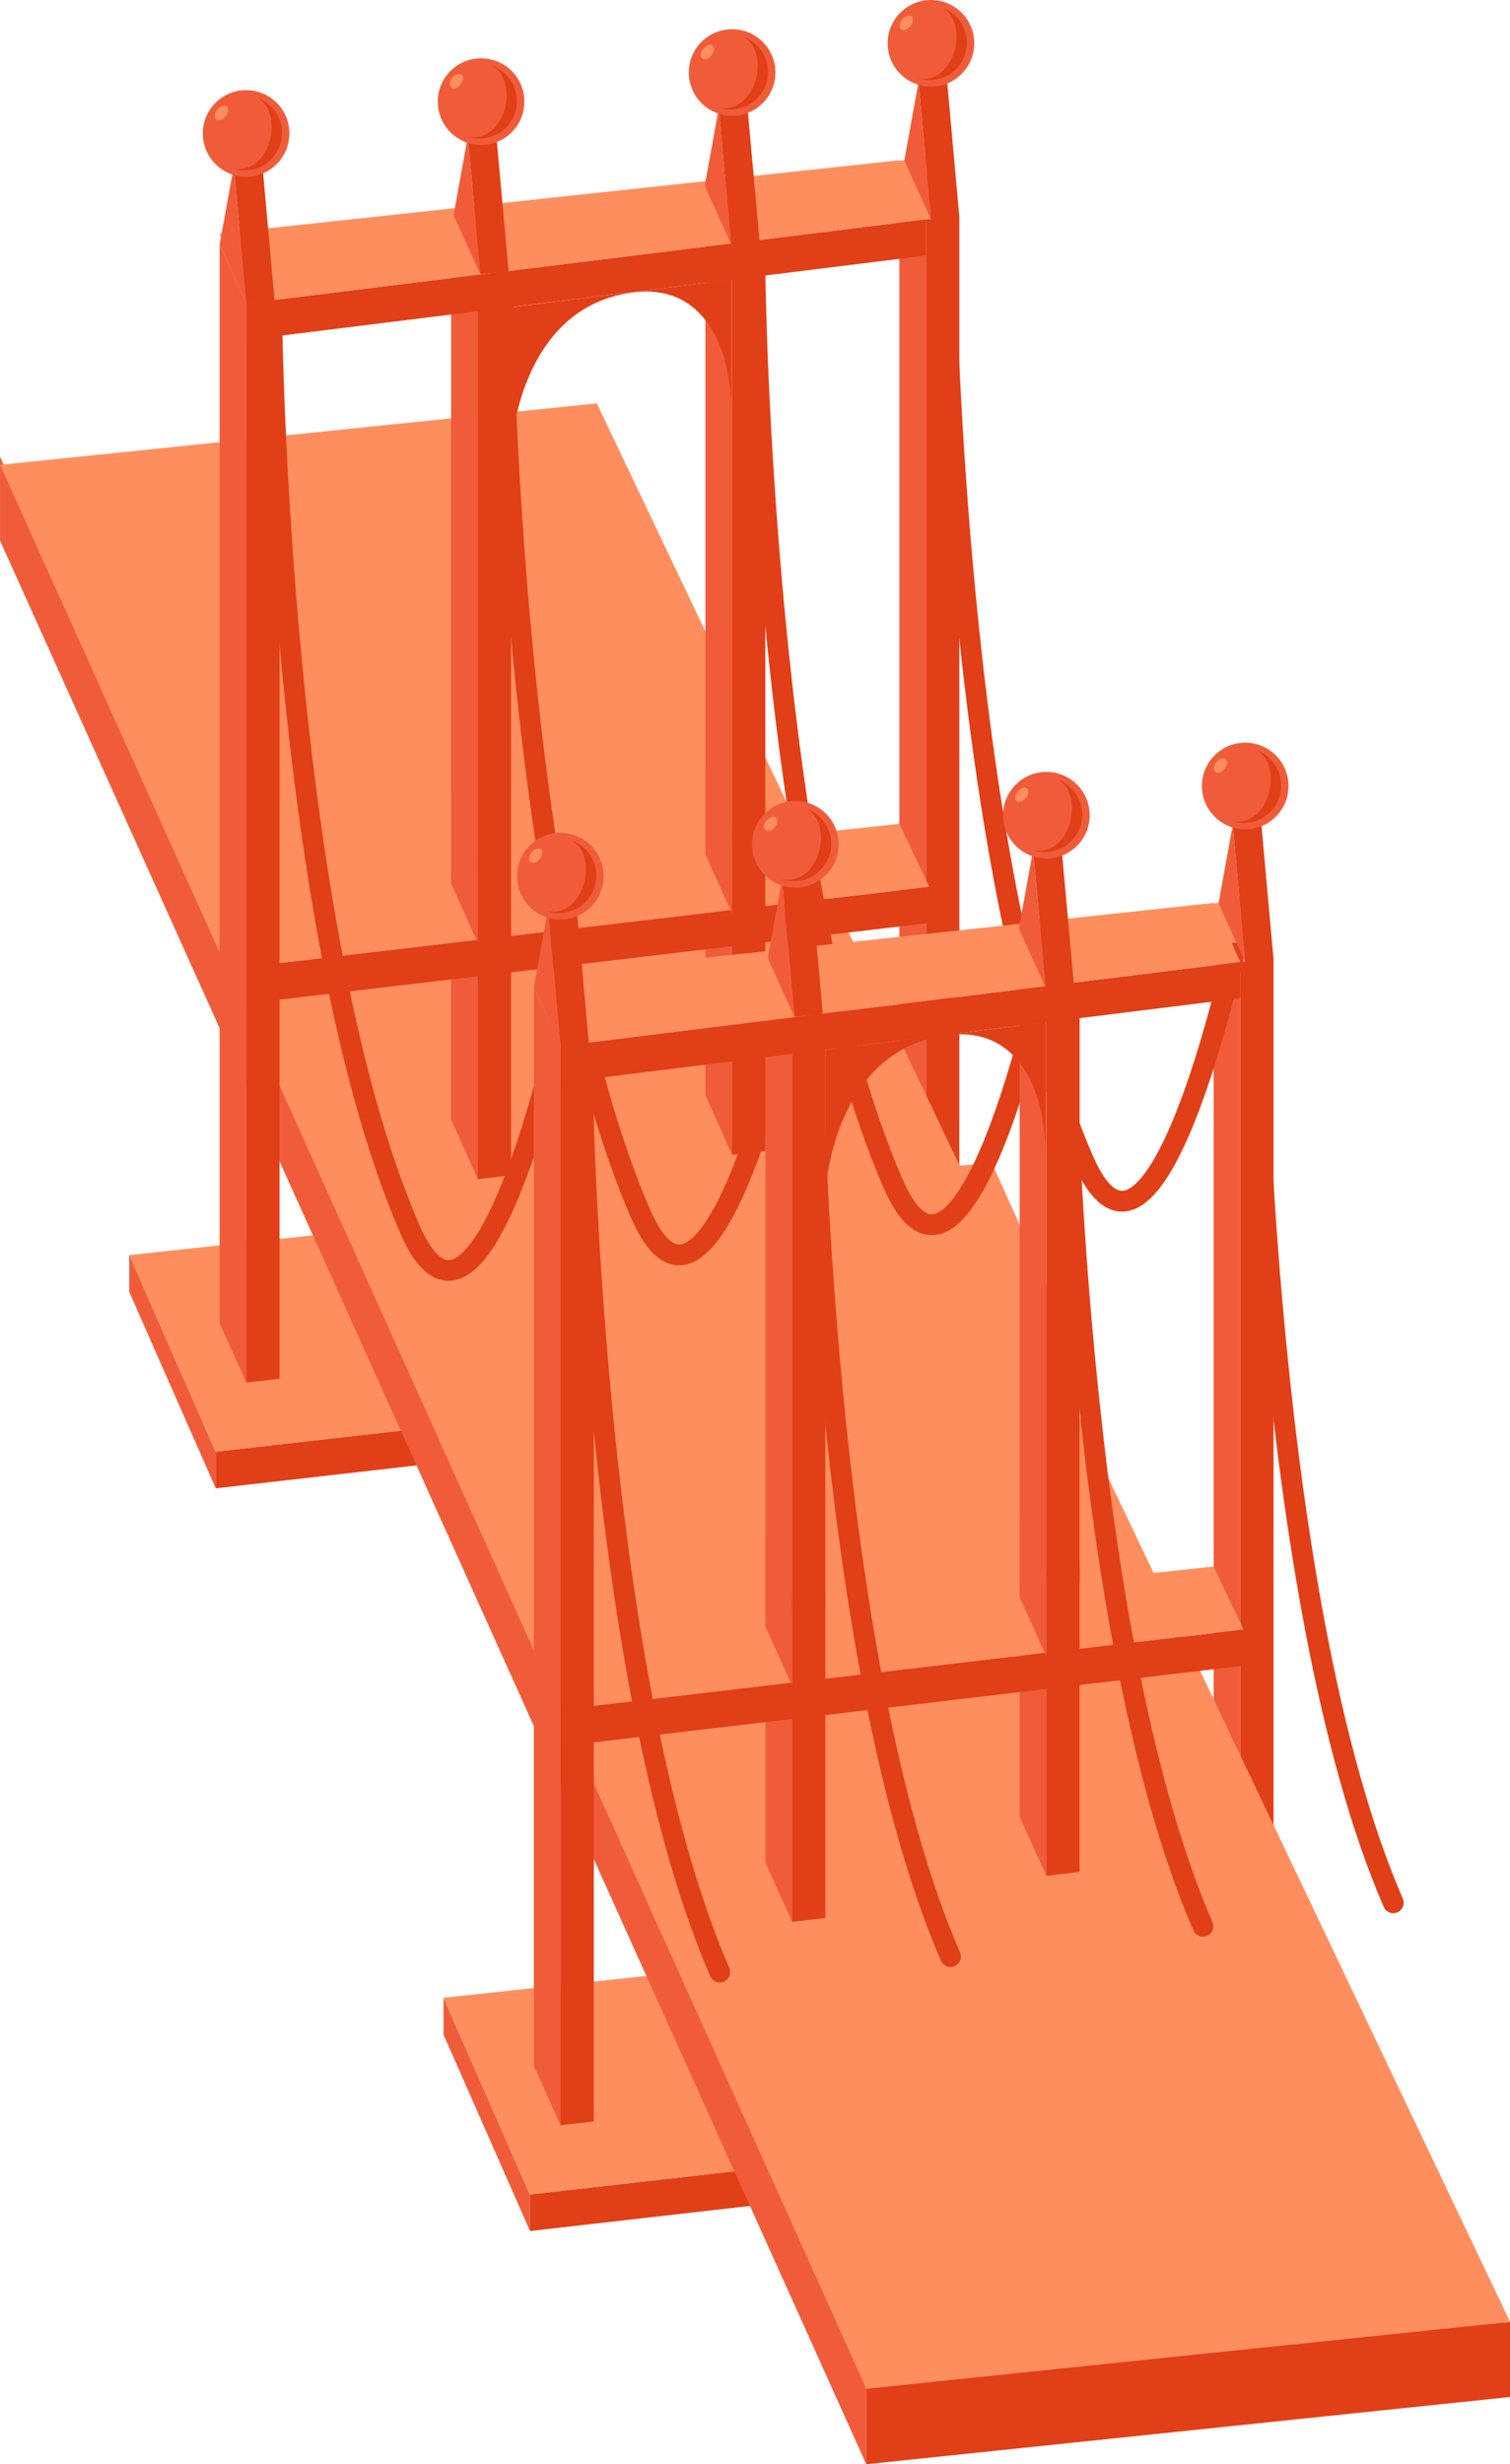 <svg xmlns="http://www.w3.org/2000/svg" width="72.718" height="118.63" viewBox="0 0 72.718 118.63"><defs><style>.a{fill:#ff8e5e;}.b{fill:#f05c3a;}.c{fill:#e13f17;}.d{fill:none;stroke:#e13f17;stroke-linecap:round;stroke-linejoin:round;}</style></defs><g transform="translate(-142.959 -439.134)"><g transform="translate(149.184 495.091)"><path class="a" d="M146.25,473.174l4.165,9.469,41.526-4.72-4.165-9.212Z" transform="translate(-146.25 -468.711)"/><path class="b" d="M146.25,471.07v1.772l4.165,9.456v-1.747Z" transform="translate(-146.25 -466.607)"/><path class="c" d="M189.977,473.58l-41.526,4.72v1.759l41.526-4.737Z" transform="translate(-144.286 -464.368)"/></g><g transform="translate(186.271 446.877)"><path class="b" d="M165.853,443.227v51.926l1.286,2.856V446.042Z" transform="translate(-165.853 -443.227)"/><path class="c" d="M168.132,444.635l-1.6.151v51.966l1.6-.187Z" transform="translate(-165.246 -441.971)"/></g><g transform="translate(164.318 530.845)"><path class="b" d="M154.249,489.969v1.772l4.165,9.456v-1.747Z" transform="translate(-154.249 -485.506)"/><path class="c" d="M197.976,492.479l-41.526,4.72v1.759l41.526-4.737Z" transform="translate(-152.286 -483.267)"/><path class="a" d="M154.249,492.072l4.165,9.469,41.526-4.72-4.165-9.212Z" transform="translate(-154.249 -487.61)"/></g><g transform="translate(201.405 482.403)"><path class="b" d="M173.852,462.125v51.926l1.286,2.856V464.941Z" transform="translate(-173.852 -461.897)"/><path class="c" d="M176.131,463.533l-1.6.151v51.966l1.6-.187Z" transform="translate(-173.246 -460.641)"/><path class="a" d="M176.737,464.9,175.466,462l-1.614.228,1.286,2.816Z" transform="translate(-173.852 -462.005)"/></g><g transform="translate(142.96 458.549)"><path class="b" d="M142.96,450.758v4.03L184.679,547.4v-4Z" transform="translate(-142.96 -448.181)"/><path class="c" d="M196.01,498.217l-31,2.834v4.017l31-3.237Z" transform="translate(-123.292 -405.854)"/><path class="a" d="M142.96,452.358l41.719,92.62,31-3.219L171.7,449.4Z" transform="translate(-142.96 -449.396)"/></g><g transform="translate(152.725 439.134)"><path class="a" d="M168.738,446l-1.271-2.892-1.614.228,1.286,2.815Z" transform="translate(-132.307 -435.59)"/><g transform="translate(11.959 38.001)"><path class="b" d="M154.442,459.34v15.679l1.286,2.856v-15.72Z" transform="translate(-154.442 -459.113)"/><path class="c" d="M156.721,460.749l-1.6.151v15.72l1.6-.187Z" transform="translate(-153.836 -457.857)"/><path class="a" d="M157.328,462.112l-1.271-2.892-1.614.228,1.286,2.815Z" transform="translate(-154.442 -459.22)"/></g><g transform="translate(24.205 36.836)"><path class="b" d="M160.915,458.724V474.4l1.286,2.856V461.54Z" transform="translate(-160.915 -458.496)"/><path class="c" d="M163.194,460.132l-1.6.151V476l1.6-.187Z" transform="translate(-160.309 -457.24)"/><path class="a" d="M163.8,461.5,162.53,458.6l-1.614.228,1.286,2.816Z" transform="translate(-160.915 -458.604)"/></g><g transform="translate(0.81 39.659)"><path class="c" d="M182.118,461.7l-32.888,3.862v1.759l32.888-3.88Z" transform="translate(-147.943 -458.668)"/><path class="a" d="M148.549,463.625l1.286,3.363,32.888-3.862-1.435-3.029Z" transform="translate(-148.549 -460.096)"/></g><g transform="translate(0.81 11.548)"><path class="b" d="M148.549,445.358v51.926l1.286,2.856V448.173Z" transform="translate(-148.549 -445.13)"/><path class="c" d="M150.828,446.766l-1.6.151v51.966l1.6-.187Z" transform="translate(-147.943 -443.874)"/><path class="a" d="M151.435,448.129l-1.271-2.892-1.614.228,1.286,2.816Z" transform="translate(-148.549 -445.237)"/></g><g transform="translate(11.959 10.796)"><path class="b" d="M154.442,444.96v31.514l1.286,2.856V447.776Z" transform="translate(-154.442 -444.733)"/><path class="c" d="M156.721,446.369l-1.6.151v31.555l1.6-.187Z" transform="translate(-153.836 -443.477)"/><path class="a" d="M157.328,447.732l-1.271-2.892-1.614.228,1.286,2.815Z" transform="translate(-154.442 -444.84)"/></g><g transform="translate(24.205 9.392)"><path class="b" d="M160.915,444.218v31.514l1.286,2.856V447.034Z" transform="translate(-160.915 -443.991)"/><path class="c" d="M163.194,445.627l-1.6.151v31.555l1.6-.187Z" transform="translate(-160.309 -442.735)"/><path class="a" d="M163.8,446.99,162.53,444.1l-1.614.228,1.286,2.815Z" transform="translate(-160.915 -444.098)"/></g><g transform="translate(0.81 7.714)"><path class="c" d="M181.965,444.715l-32.736,4.047v1.759l32.736-4.065Z" transform="translate(-147.943 -441.87)"/><path class="a" d="M148.549,446.74l1.286,3.363,32.736-4.047-1.283-2.845Z" transform="translate(-148.549 -443.211)"/></g><g transform="translate(0.81 7.835)"><path class="b" d="M148.549,447.134l1.283,2.83-.6-6.6Z" transform="translate(-148.549 -443.194)"/><path class="c" d="M148.911,443.448l.6,6.6,1.365-.121-.6-6.649Z" transform="translate(-148.227 -443.275)"/></g><g transform="translate(12.077 6.425)"><path class="b" d="M154.505,446.388l1.283,2.83-.6-6.6Z" transform="translate(-154.505 -442.448)"/><path class="c" d="M154.867,442.7l.6,6.6,1.365-.121-.6-6.649Z" transform="translate(-154.182 -442.53)"/></g><g transform="translate(24.167 5.005)"><path class="b" d="M160.9,445.638l1.283,2.83-.6-6.6Z" transform="translate(-160.895 -441.698)"/><path class="c" d="M161.257,441.952l.6,6.6,1.365-.121-.6-6.649Z" transform="translate(-160.573 -441.779)"/></g><g transform="translate(33.783 3.789)"><path class="b" d="M165.978,444.995l1.283,2.83-.6-6.6Z" transform="translate(-165.978 -441.055)"/><path class="c" d="M166.34,441.309l.6,6.6,1.365-.121-.6-6.649Z" transform="translate(-165.655 -441.136)"/></g><path class="c" d="M155.968,454.477s.308-6.917,5.891-7.615c3.39-.424,4.715,2.639,4.715,5.765v-6.378l-10.606,1.328Z" transform="translate(-141.123 -432.787)"/><g transform="translate(0 4.34)"><circle class="b" cx="2.085" cy="2.085" r="2.085"/><path class="c" d="M150.079,441.619a1.8,1.8,0,1,1-1.215,3.394C150.712,445.425,151.426,442.323,150.079,441.619Z" transform="translate(-147.459 -441.257)"/><ellipse class="a" cx="0.398" cy="0.255" rx="0.398" ry="0.255" transform="translate(0.447 1.244) rotate(-50.642)"/></g><g transform="translate(11.316 2.808)"><circle class="b" cx="2.085" cy="2.085" r="2.085"/><path class="c" d="M156.06,440.809a1.8,1.8,0,1,1-1.215,3.394C156.7,444.616,157.407,441.513,156.06,440.809Z" transform="translate(-153.441 -440.448)"/><ellipse class="a" cx="0.398" cy="0.255" rx="0.398" ry="0.255" transform="translate(0.447 1.244) rotate(-50.642)"/></g><g transform="translate(23.406 1.406)"><circle class="b" cx="2.085" cy="2.085" r="2.085"/><path class="c" d="M162.449,440.068a1.8,1.8,0,1,1-1.213,3.394C163.084,443.874,163.8,440.772,162.449,440.068Z" transform="translate(-159.831 -439.706)"/><ellipse class="a" cx="0.398" cy="0.255" rx="0.398" ry="0.255" transform="translate(0.447 1.244) rotate(-50.642)"/></g><g transform="translate(32.981)"><circle class="b" cx="2.085" cy="2.085" r="2.085"/><path class="c" d="M167.512,439.325a1.8,1.8,0,1,1-1.215,3.394C168.145,443.131,168.859,440.029,167.512,439.325Z" transform="translate(-164.892 -438.963)"/><ellipse class="a" cx="0.398" cy="0.255" rx="0.398" ry="0.255" transform="translate(0.447 1.244) rotate(-50.642)"/></g></g><path class="d" d="M149.879,447.312S150.2,476.451,156.52,491c3.411,7.851,7.265-9.948,7.265-9.948" transform="translate(6.171 7.294)"/><path class="d" d="M155.751,446.917s.322,29.137,6.642,43.689c3.409,7.851,7.263-9.948,7.263-9.948" transform="translate(11.409 6.942)"/><path class="d" d="M162.178,446.148s.322,29.139,6.641,43.691c3.411,7.851,7.263-9.949,7.263-9.949" transform="translate(17.141 6.256)"/><path class="d" d="M167.022,445.549s.322,29.139,6.642,43.691c3.409,7.851,7.263-9.949,7.263-9.949" transform="translate(21.461 5.722)"/><g transform="translate(167.859 474.888)"><g transform="translate(11.959 38.001)"><path class="b" d="M162.442,478.239v15.679l1.286,2.856v-15.72Z" transform="translate(-162.442 -478.011)"/><path class="c" d="M164.721,479.647l-1.6.151v15.72l1.6-.187Z" transform="translate(-161.835 -476.755)"/><path class="a" d="M165.327,481.011l-1.271-2.892-1.614.228,1.286,2.815Z" transform="translate(-162.442 -478.119)"/></g><g transform="translate(24.205 36.836)"><path class="b" d="M168.915,477.623v14.628l1.286,2.856V480.438Z" transform="translate(-168.915 -477.395)"/><path class="c" d="M171.194,479.031l-1.6.151v14.669l1.6-.187Z" transform="translate(-168.308 -476.139)"/><path class="a" d="M171.8,480.394l-1.271-2.892-1.614.228,1.286,2.815Z" transform="translate(-168.915 -477.502)"/></g><g transform="translate(0.81 39.659)"><path class="c" d="M190.117,480.6l-32.888,3.862v1.759l32.888-3.88Z" transform="translate(-155.942 -477.567)"/><path class="a" d="M156.549,482.524l1.286,3.363,32.888-3.862-1.435-3.029Z" transform="translate(-156.549 -478.995)"/></g><g transform="translate(0.81 11.548)"><path class="b" d="M156.549,464.256v51.926l1.286,2.856V467.072Z" transform="translate(-156.549 -464.029)"/><path class="c" d="M158.828,465.664l-1.6.151v51.966l1.6-.187Z" transform="translate(-155.942 -462.773)"/><path class="a" d="M159.434,467.028l-1.271-2.892-1.614.228,1.286,2.815Z" transform="translate(-156.549 -464.136)"/></g><g transform="translate(11.959 10.796)"><path class="b" d="M162.442,463.859v31.514l1.286,2.856V466.674Z" transform="translate(-162.442 -463.631)"/><path class="c" d="M164.721,465.267l-1.6.151v31.555l1.6-.187Z" transform="translate(-161.835 -462.375)"/><path class="a" d="M165.327,466.63l-1.271-2.892-1.614.228,1.286,2.815Z" transform="translate(-162.442 -463.739)"/></g><g transform="translate(24.205 9.392)"><path class="b" d="M168.915,463.117v31.514l1.286,2.856V465.932Z" transform="translate(-168.915 -462.889)"/><path class="c" d="M171.194,464.525l-1.6.151v31.555l1.6-.187Z" transform="translate(-168.308 -461.633)"/><path class="a" d="M171.8,465.889,170.529,463l-1.614.228,1.286,2.815Z" transform="translate(-168.915 -462.997)"/></g><g transform="translate(0.81 7.714)"><path class="c" d="M189.965,463.613l-32.736,4.047v1.759l32.736-4.065Z" transform="translate(-155.942 -460.769)"/><path class="a" d="M156.549,465.639,157.835,469l32.736-4.047-1.283-2.845Z" transform="translate(-156.549 -462.11)"/></g><g transform="translate(0.81 7.835)"><path class="b" d="M156.549,466.032l1.283,2.83-.6-6.6Z" transform="translate(-156.549 -462.092)"/><path class="c" d="M156.911,462.347l.6,6.6,1.365-.121-.6-6.649Z" transform="translate(-156.226 -462.174)"/></g><g transform="translate(12.077 6.425)"><path class="b" d="M162.5,465.287l1.283,2.83-.6-6.6Z" transform="translate(-162.504 -461.347)"/><path class="c" d="M162.866,461.6l.6,6.6,1.365-.121-.6-6.649Z" transform="translate(-162.182 -461.428)"/></g><g transform="translate(24.167 5.005)"><path class="b" d="M168.895,464.536l1.283,2.83-.6-6.6Z" transform="translate(-168.895 -460.596)"/><path class="c" d="M169.257,460.851l.6,6.6,1.365-.121-.6-6.649Z" transform="translate(-168.572 -460.678)"/></g><g transform="translate(33.783 3.789)"><path class="b" d="M173.977,463.893l1.283,2.83-.6-6.6Z" transform="translate(-173.977 -459.953)"/><path class="c" d="M174.339,460.208l.6,6.6,1.365-.121-.6-6.649Z" transform="translate(-173.655 -460.035)"/></g><path class="c" d="M163.967,473.374s.308-6.915,5.893-7.613c3.388-.426,4.713,2.639,4.713,5.765v-6.378l-10.606,1.328Z" transform="translate(-149.123 -451.686)"/><g transform="translate(0 4.34)"><circle class="b" cx="2.085" cy="2.085" r="2.085"/><path class="c" d="M158.078,460.517a1.8,1.8,0,0,1-1.215,3.4C158.713,464.323,159.425,461.223,158.078,460.517Z" transform="translate(-155.459 -460.156)"/><ellipse class="a" cx="0.398" cy="0.255" rx="0.398" ry="0.255" transform="translate(0.447 1.244) rotate(-50.642)"/></g><g transform="translate(11.316 2.808)"><circle class="b" cx="2.085" cy="2.085" r="2.085"/><path class="c" d="M164.058,459.708a1.8,1.8,0,1,1-1.213,3.394C164.693,463.514,165.407,460.412,164.058,459.708Z" transform="translate(-161.44 -459.346)"/><ellipse class="a" cx="0.398" cy="0.255" rx="0.398" ry="0.255" transform="translate(0.447 1.244) rotate(-50.642)"/></g><g transform="translate(23.406 1.406)"><circle class="b" cx="2.085" cy="2.085" r="2.085"/><path class="c" d="M170.45,458.966a1.8,1.8,0,0,1-1.215,3.394C171.083,462.772,171.8,459.672,170.45,458.966Z" transform="translate(-167.83 -458.605)"/><ellipse class="a" cx="0.398" cy="0.255" rx="0.398" ry="0.255" transform="translate(0.447 1.244) rotate(-50.642)"/></g><g transform="translate(32.981)"><circle class="b" cx="2.085" cy="2.085" r="2.085"/><path class="c" d="M175.511,458.223a1.8,1.8,0,0,1-1.215,3.4C176.146,462.029,176.858,458.929,175.511,458.223Z" transform="translate(-172.892 -457.862)"/><ellipse class="a" cx="0.398" cy="0.255" rx="0.398" ry="0.255" transform="translate(0.447 1.244) rotate(-50.642)"/></g></g><path class="d" d="M157.771,466.221s.322,29.139,6.641,43.691" transform="translate(13.21 24.159)"/><path class="d" d="M163.643,465.825s.322,29.139,6.641,43.691" transform="translate(18.447 23.806)"/><path class="d" d="M170.07,465.057s.322,29.139,6.641,43.689" transform="translate(24.179 23.121)"/><path class="d" d="M174.914,464.458s.322,29.139,6.642,43.689" transform="translate(28.5 22.587)"/></g></svg>